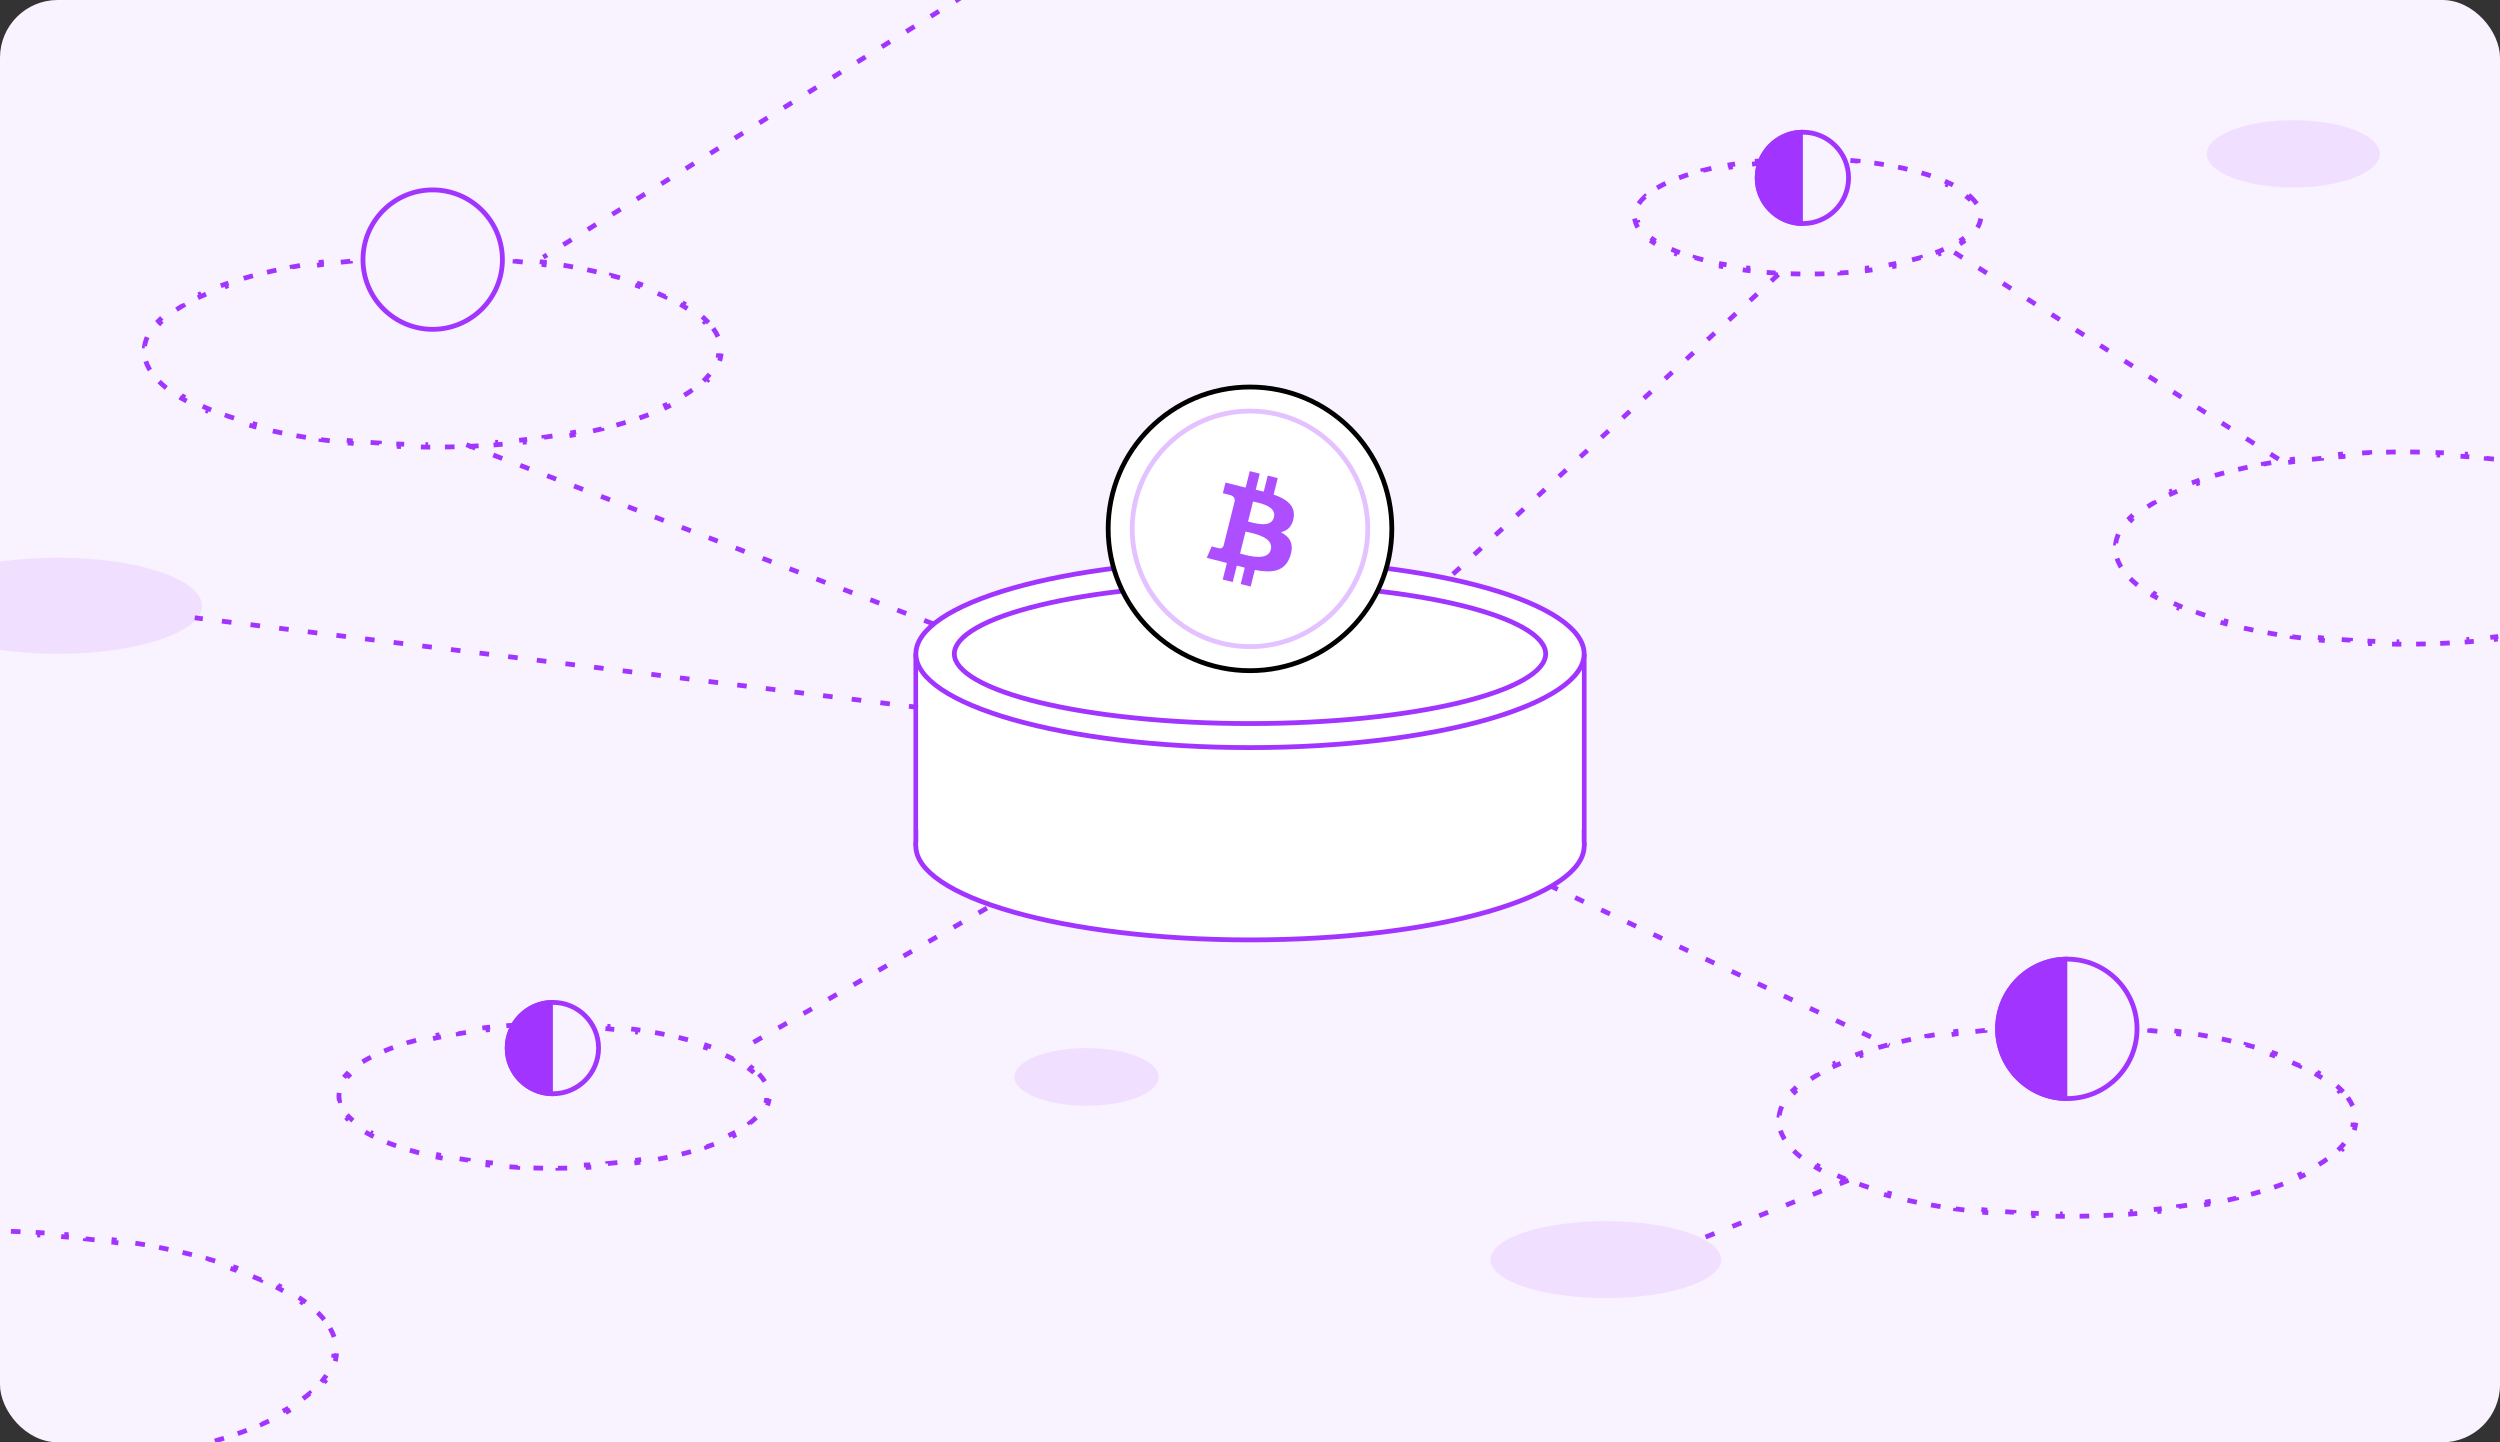 <svg width="520" height="300" viewBox="0 0 520 300" fill="none" xmlns="http://www.w3.org/2000/svg">
<rect x="0" y="0" width="520" height="300" fill="#333333" stroke="none"/>
<g clip-path="url(#clip0_192_698)">
<rect width="520" height="300" rx="12" fill="#F9F2FF"/>
<path d="M97 92.5L262.5 156M262.5 156L155.5 217.5M262.5 156L370 57M262.5 156L393 217.5M262.5 156L40.5 128.5" stroke="#A134FF" stroke-dasharray="2 4"/>
<rect x="190" y="136" width="1" height="40" fill="#A134FF"/>
<rect x="329" y="136" width="1" height="40" fill="#A134FF"/>
<path d="M329.5 176C329.5 178.508 327.717 181.008 324.219 183.371C320.739 185.722 315.669 187.859 309.36 189.661C296.749 193.265 279.297 195.5 260 195.5C240.703 195.5 223.251 193.265 210.64 189.661C204.331 187.859 199.261 185.722 195.781 183.371C192.283 181.008 190.5 178.508 190.5 176C190.5 173.492 192.283 170.992 195.781 168.629C199.261 166.278 204.331 164.141 210.64 162.339C223.251 158.735 240.703 156.5 260 156.5C279.297 156.5 296.749 158.735 309.36 162.339C315.669 164.141 320.739 166.278 324.219 168.629C327.717 170.992 329.5 173.492 329.5 176Z" fill="white" stroke="#A134FF"/>
<rect x="191" y="136" width="138" height="40" fill="white"/>
<path d="M329.5 136C329.5 138.508 327.717 141.008 324.219 143.371C320.739 145.722 315.669 147.859 309.36 149.661C296.749 153.265 279.297 155.5 260 155.5C240.703 155.5 223.251 153.265 210.64 149.661C204.331 147.859 199.261 145.722 195.781 143.371C192.283 141.008 190.5 138.508 190.5 136C190.5 133.492 192.283 130.992 195.781 128.629C199.261 126.278 204.331 124.141 210.64 122.339C223.251 118.735 240.703 116.5 260 116.5C279.297 116.5 296.749 118.735 309.36 122.339C315.669 124.141 320.739 126.278 324.219 128.629C327.717 130.992 329.5 133.492 329.5 136Z" fill="white" stroke="#A134FF"/>
<path d="M321.5 136C321.5 137.777 319.996 139.622 316.879 141.405C313.801 143.166 309.313 144.768 303.723 146.121C292.552 148.823 277.093 150.5 260 150.5C242.907 150.5 227.448 148.823 216.277 146.121C210.687 144.768 206.199 143.166 203.121 141.405C200.004 139.622 198.5 137.777 198.5 136C198.5 134.223 200.004 132.378 203.121 130.595C206.199 128.834 210.687 127.232 216.277 125.879C227.448 123.177 242.907 121.5 260 121.5C277.093 121.5 292.552 123.177 303.723 125.879C309.313 127.232 313.801 128.834 316.879 130.595C319.996 132.378 321.5 134.223 321.5 136Z" fill="white" stroke="#A134FF"/>
<path d="M148.341 68.309C149.198 69.499 149.737 70.729 149.925 71.99L149.43 72.064C149.477 72.374 149.5 72.686 149.5 73C149.5 73.314 149.477 73.626 149.43 73.936L149.925 74.01C149.737 75.271 149.198 76.501 148.341 77.691L147.935 77.398C147.575 77.897 147.155 78.392 146.674 78.881L147.031 79.231C146.162 80.115 145.114 80.972 143.9 81.797L143.619 81.383C143.091 81.742 142.531 82.095 141.938 82.442L142.191 82.873C141.093 83.517 139.892 84.138 138.594 84.734L138.385 84.28C137.792 84.552 137.178 84.819 136.545 85.081L136.736 85.543C135.54 86.038 134.274 86.513 132.945 86.967L132.783 86.494C132.16 86.707 131.523 86.915 130.872 87.118L131.021 87.596C129.772 87.986 128.474 88.358 127.128 88.712L127.001 88.228C126.36 88.397 125.708 88.561 125.046 88.721L125.163 89.207C123.881 89.517 122.56 89.81 121.203 90.086L121.103 89.596C120.453 89.728 119.795 89.856 119.129 89.981L119.22 90.472C117.919 90.715 116.587 90.941 115.228 91.151L115.151 90.657C114.491 90.76 113.824 90.858 113.15 90.952L113.219 91.447C111.905 91.631 110.567 91.8 109.207 91.953L109.151 91.457C108.486 91.531 107.816 91.602 107.141 91.669L107.191 92.167C105.865 92.299 104.52 92.416 103.157 92.518L103.12 92.019C102.452 92.069 101.78 92.115 101.105 92.157L101.136 92.656C99.803 92.74 98.454 92.808 97.091 92.862L97.071 92.362C96.402 92.388 95.729 92.411 95.053 92.43L95.067 92.93C93.729 92.967 92.378 92.99 91.017 92.997L91.014 92.497C90.677 92.499 90.339 92.5 90 92.5C89.661 92.5 89.323 92.499 88.986 92.497L88.983 92.997C87.622 92.99 86.271 92.967 84.933 92.93L84.947 92.43C84.271 92.411 83.598 92.388 82.929 92.362L82.909 92.862C81.546 92.808 80.197 92.74 78.864 92.656L78.895 92.157C78.219 92.115 77.548 92.069 76.88 92.019L76.843 92.518C75.48 92.416 74.135 92.299 72.809 92.167L72.859 91.669C72.184 91.602 71.514 91.531 70.849 91.457L70.793 91.953C69.433 91.8 68.095 91.631 66.781 91.447L66.85 90.952C66.176 90.858 65.509 90.76 64.849 90.657L64.772 91.151C63.413 90.941 62.081 90.715 60.78 90.472L60.871 89.981C60.205 89.856 59.547 89.728 58.897 89.596L58.797 90.086C57.441 89.81 56.12 89.517 54.837 89.207L54.954 88.721C54.292 88.561 53.64 88.397 52.999 88.228L52.871 88.712C51.526 88.358 50.228 87.986 48.979 87.596L49.128 87.118C48.477 86.915 47.84 86.707 47.217 86.494L47.055 86.967C45.725 86.513 44.46 86.038 43.264 85.543L43.455 85.081C42.822 84.819 42.208 84.552 41.615 84.28L41.406 84.734C40.108 84.138 38.907 83.517 37.809 82.873L38.062 82.442C37.469 82.095 36.909 81.742 36.381 81.383L36.1 81.797C34.886 80.972 33.838 80.115 32.969 79.231L33.326 78.881C32.846 78.392 32.425 77.897 32.065 77.398L31.659 77.691C30.802 76.501 30.263 75.271 30.075 74.01L30.57 73.936C30.523 73.626 30.5 73.314 30.5 73C30.5 72.686 30.523 72.374 30.57 72.064L30.075 71.99C30.263 70.729 30.802 69.499 31.659 68.309L32.065 68.602C32.425 68.103 32.846 67.608 33.326 67.119L32.969 66.769C33.838 65.885 34.886 65.028 36.1 64.203L36.381 64.617C36.909 64.258 37.469 63.905 38.062 63.558L37.809 63.127C38.907 62.483 40.108 61.862 41.406 61.266L41.615 61.72C42.208 61.448 42.822 61.181 43.455 60.919L43.264 60.457C44.46 59.962 45.725 59.487 47.055 59.033L47.217 59.506C47.84 59.293 48.477 59.085 49.128 58.882L48.979 58.404C50.228 58.014 51.526 57.642 52.872 57.288L52.999 57.772C53.64 57.603 54.292 57.439 54.954 57.279L54.837 56.793C56.12 56.483 57.441 56.19 58.797 55.914L58.897 56.404C59.547 56.272 60.205 56.144 60.871 56.019L60.78 55.528C62.081 55.285 63.413 55.059 64.772 54.849L64.849 55.343C65.509 55.24 66.176 55.142 66.85 55.048L66.781 54.553C68.095 54.369 69.433 54.2 70.793 54.047L70.849 54.544C71.514 54.469 72.184 54.398 72.859 54.331L72.809 53.833C74.135 53.701 75.48 53.584 76.843 53.482L76.88 53.981C77.548 53.931 78.219 53.885 78.895 53.843L78.864 53.344C80.197 53.26 81.546 53.192 82.909 53.138L82.929 53.638C83.598 53.611 84.271 53.589 84.947 53.57L84.933 53.07C86.271 53.033 87.622 53.01 88.983 53.003L88.986 53.503C89.323 53.501 89.661 53.5 90 53.5C90.339 53.5 90.677 53.501 91.014 53.503L91.017 53.003C92.378 53.01 93.729 53.033 95.067 53.07L95.053 53.57C95.729 53.589 96.402 53.611 97.071 53.638L97.091 53.138C98.454 53.192 99.803 53.26 101.136 53.344L101.105 53.843C101.78 53.885 102.452 53.931 103.12 53.981L103.157 53.482C104.52 53.584 105.865 53.701 107.191 53.833L107.141 54.331C107.816 54.398 108.486 54.469 109.151 54.544L109.207 54.047C110.567 54.2 111.905 54.369 113.219 54.553L113.15 55.048C113.824 55.142 114.491 55.24 115.151 55.343L115.228 54.849C116.587 55.059 117.919 55.285 119.22 55.528L119.129 56.019C119.795 56.144 120.453 56.272 121.103 56.404L121.203 55.914C122.56 56.19 123.881 56.483 125.163 56.793L125.046 57.279C125.708 57.439 126.36 57.603 127.001 57.772L127.128 57.288C128.474 57.642 129.772 58.014 131.021 58.404L130.872 58.882C131.523 59.085 132.16 59.293 132.783 59.506L132.945 59.033C134.274 59.487 135.54 59.962 136.736 60.457L136.545 60.919C137.178 61.181 137.792 61.448 138.385 61.72L138.594 61.266C139.892 61.862 141.093 62.483 142.191 63.127L141.938 63.558C142.531 63.905 143.091 64.258 143.619 64.617L143.9 64.203C145.114 65.028 146.162 65.885 147.031 66.769L146.674 67.119C147.155 67.608 147.575 68.103 147.935 68.602L148.341 68.309Z" stroke="#A134FF" stroke-dasharray="2 4"/>
<path d="M409.841 40.897C410.929 41.894 411.632 42.953 411.89 44.054L411.403 44.168C411.467 44.444 411.5 44.721 411.5 45C411.5 45.279 411.467 45.556 411.403 45.832L411.89 45.946C411.632 47.047 410.929 48.106 409.841 49.103L409.503 48.734C409.084 49.118 408.602 49.495 408.059 49.864L408.34 50.278C407.388 50.925 406.267 51.538 404.996 52.113L404.79 51.658C404.241 51.906 403.663 52.147 403.057 52.38L403.237 52.847C402.117 53.279 400.907 53.683 399.616 54.057L399.477 53.577C398.884 53.749 398.274 53.914 397.648 54.073L397.77 54.558C396.584 54.859 395.34 55.135 394.045 55.386L393.95 54.895C393.339 55.013 392.716 55.126 392.083 55.232L392.165 55.725C390.943 55.93 389.68 56.113 388.382 56.271L388.321 55.775C387.701 55.851 387.072 55.921 386.436 55.986L386.486 56.483C385.245 56.609 383.975 56.713 382.682 56.794L382.65 56.295C382.024 56.334 381.391 56.368 380.753 56.396L380.775 56.895C379.522 56.951 378.248 56.985 376.958 56.996L376.953 56.496C376.636 56.499 376.319 56.5 376 56.5C375.681 56.5 375.364 56.499 375.047 56.496L375.042 56.996C373.752 56.985 372.478 56.951 371.225 56.895L371.247 56.396C370.609 56.368 369.976 56.334 369.35 56.295L369.318 56.794C368.025 56.713 366.755 56.609 365.514 56.483L365.564 55.986C364.928 55.921 364.299 55.851 363.679 55.775L363.618 56.271C362.32 56.113 361.057 55.93 359.835 55.725L359.917 55.232C359.284 55.126 358.661 55.013 358.05 54.895L357.955 55.386C356.66 55.135 355.416 54.859 354.23 54.558L354.352 54.073C353.726 53.914 353.116 53.749 352.523 53.577L352.384 54.057C351.093 53.683 349.883 53.279 348.763 52.847L348.943 52.38C348.337 52.147 347.759 51.906 347.21 51.658L347.004 52.113C345.733 51.538 344.612 50.925 343.66 50.278L343.941 49.864C343.398 49.495 342.916 49.118 342.497 48.734L342.159 49.103C341.071 48.106 340.368 47.047 340.11 45.946L340.597 45.832C340.533 45.556 340.5 45.279 340.5 45C340.5 44.721 340.533 44.444 340.597 44.168L340.11 44.054C340.368 42.953 341.071 41.894 342.159 40.897L342.497 41.266C342.916 40.882 343.398 40.505 343.941 40.136L343.66 39.722C344.612 39.075 345.733 38.462 347.004 37.887L347.21 38.342C347.759 38.094 348.337 37.853 348.943 37.62L348.763 37.153C349.883 36.721 351.093 36.317 352.384 35.943L352.523 36.423C353.116 36.251 353.726 36.086 354.352 35.927L354.23 35.442C355.416 35.141 356.66 34.865 357.955 34.614L358.05 35.105C358.661 34.987 359.284 34.874 359.917 34.768L359.835 34.275C361.057 34.07 362.32 33.887 363.618 33.729L363.679 34.225C364.299 34.149 364.928 34.079 365.564 34.014L365.514 33.517C366.755 33.391 368.025 33.287 369.318 33.206L369.35 33.705C369.976 33.666 370.609 33.632 371.247 33.604L371.225 33.105C372.478 33.049 373.752 33.015 375.042 33.004L375.047 33.504C375.364 33.501 375.681 33.5 376 33.5C376.319 33.5 376.636 33.501 376.953 33.504L376.958 33.004C378.248 33.015 379.522 33.049 380.775 33.105L380.753 33.604C381.391 33.632 382.024 33.666 382.65 33.705L382.682 33.206C383.975 33.287 385.245 33.391 386.486 33.517L386.436 34.014C387.072 34.079 387.701 34.149 388.321 34.225L388.382 33.729C389.68 33.887 390.943 34.07 392.165 34.275L392.083 34.768C392.716 34.874 393.339 34.987 393.95 35.105L394.045 34.614C395.34 34.865 396.584 35.141 397.77 35.442L397.648 35.927C398.274 36.086 398.884 36.251 399.477 36.423L399.616 35.943C400.907 36.317 402.117 36.721 403.237 37.153L403.057 37.62C403.663 37.853 404.241 38.094 404.79 38.342L404.996 37.887C406.267 38.462 407.388 39.075 408.34 39.722L408.059 40.136C408.602 40.505 409.084 40.882 409.503 41.266L409.841 40.897Z" stroke="#A134FF" stroke-dasharray="2 4"/>
<path d="M558.341 109.309C559.198 110.499 559.737 111.729 559.925 112.99L559.43 113.064C559.477 113.374 559.5 113.686 559.5 114C559.5 114.314 559.477 114.626 559.43 114.936L559.925 115.01C559.737 116.271 559.198 117.501 558.341 118.691L557.935 118.398C557.575 118.897 557.155 119.392 556.674 119.881L557.031 120.231C556.162 121.115 555.114 121.972 553.9 122.797L553.619 122.383C553.091 122.742 552.531 123.095 551.938 123.442L552.191 123.873C551.093 124.517 549.892 125.138 548.594 125.734L548.385 125.28C547.792 125.552 547.178 125.819 546.545 126.081L546.736 126.543C545.54 127.038 544.274 127.513 542.945 127.967L542.783 127.494C542.16 127.707 541.523 127.915 540.872 128.118L541.021 128.596C539.772 128.986 538.474 129.358 537.128 129.712L537.001 129.228C536.36 129.397 535.708 129.561 535.046 129.721L535.163 130.207C533.881 130.517 532.56 130.81 531.203 131.086L531.103 130.596C530.453 130.728 529.795 130.857 529.129 130.981L529.22 131.472C527.919 131.715 526.587 131.941 525.228 132.151L525.151 131.657C524.491 131.76 523.824 131.858 523.15 131.952L523.219 132.447C521.905 132.631 520.567 132.8 519.207 132.953L519.151 132.456C518.486 132.531 517.816 132.602 517.141 132.669L517.191 133.167C515.865 133.299 514.52 133.416 513.157 133.518L513.12 133.019C512.452 133.069 511.78 133.115 511.105 133.157L511.136 133.656C509.803 133.74 508.454 133.808 507.091 133.862L507.071 133.362C506.402 133.388 505.729 133.411 505.053 133.43L505.067 133.93C503.729 133.967 502.378 133.99 501.017 133.997L501.014 133.497C500.677 133.499 500.339 133.5 500 133.5C499.661 133.5 499.323 133.499 498.986 133.497L498.983 133.997C497.622 133.99 496.271 133.967 494.933 133.93L494.947 133.43C494.271 133.411 493.598 133.388 492.929 133.362L492.909 133.862C491.546 133.808 490.197 133.74 488.864 133.656L488.895 133.157C488.22 133.115 487.548 133.069 486.88 133.019L486.843 133.518C485.48 133.416 484.135 133.299 482.809 133.167L482.859 132.669C482.184 132.602 481.514 132.531 480.849 132.456L480.793 132.953C479.433 132.8 478.095 132.631 476.781 132.447L476.85 131.952C476.176 131.858 475.509 131.76 474.849 131.657L474.772 132.151C473.413 131.941 472.081 131.715 470.78 131.472L470.871 130.981C470.205 130.857 469.547 130.728 468.897 130.596L468.797 131.086C467.44 130.81 466.119 130.517 464.837 130.207L464.954 129.721C464.292 129.561 463.64 129.397 462.999 129.228L462.872 129.712C461.526 129.358 460.228 128.986 458.979 128.596L459.128 128.118C458.477 127.915 457.84 127.707 457.217 127.494L457.055 127.967C455.726 127.513 454.46 127.038 453.264 126.543L453.455 126.081C452.822 125.819 452.208 125.552 451.615 125.28L451.406 125.734C450.108 125.138 448.907 124.517 447.809 123.873L448.062 123.442C447.469 123.095 446.909 122.742 446.381 122.383L446.1 122.797C444.886 121.972 443.838 121.115 442.969 120.231L443.326 119.881C442.845 119.392 442.425 118.897 442.065 118.398L441.659 118.691C440.802 117.501 440.263 116.271 440.075 115.01L440.57 114.936C440.523 114.626 440.5 114.314 440.5 114C440.5 113.686 440.523 113.374 440.57 113.064L440.075 112.99C440.263 111.729 440.802 110.499 441.659 109.309L442.065 109.602C442.425 109.103 442.845 108.608 443.326 108.119L442.969 107.769C443.838 106.885 444.886 106.028 446.1 105.203L446.381 105.617C446.909 105.258 447.469 104.905 448.062 104.558L447.809 104.127C448.907 103.483 450.108 102.862 451.406 102.266L451.615 102.72C452.208 102.448 452.822 102.181 453.455 101.919L453.264 101.457C454.46 100.962 455.726 100.487 457.055 100.033L457.217 100.506C457.84 100.293 458.477 100.085 459.128 99.882L458.979 99.404C460.228 99.014 461.526 98.642 462.872 98.288L462.999 98.772C463.64 98.603 464.292 98.439 464.954 98.279L464.837 97.793C466.119 97.483 467.44 97.19 468.797 96.914L468.897 97.404C469.547 97.272 470.205 97.144 470.871 97.019L470.78 96.528C472.081 96.285 473.413 96.059 474.772 95.849L474.849 96.343C475.509 96.24 476.176 96.142 476.85 96.048L476.781 95.553C478.095 95.369 479.433 95.2 480.793 95.047L480.849 95.543C481.514 95.469 482.184 95.398 482.859 95.331L482.809 94.833C484.135 94.701 485.48 94.584 486.843 94.482L486.88 94.981C487.548 94.931 488.22 94.885 488.895 94.843L488.864 94.344C490.197 94.26 491.546 94.192 492.909 94.138L492.929 94.638C493.598 94.612 494.271 94.589 494.947 94.57L494.933 94.07C496.271 94.033 497.622 94.01 498.983 94.003L498.986 94.503C499.323 94.501 499.661 94.5 500 94.5C500.339 94.5 500.677 94.501 501.014 94.503L501.017 94.003C502.378 94.01 503.729 94.033 505.067 94.07L505.053 94.57C505.729 94.589 506.402 94.612 507.071 94.638L507.091 94.138C508.454 94.192 509.803 94.26 511.136 94.344L511.105 94.843C511.78 94.885 512.452 94.931 513.12 94.981L513.157 94.482C514.52 94.584 515.865 94.701 517.191 94.833L517.141 95.331C517.816 95.398 518.486 95.469 519.151 95.543L519.207 95.047C520.567 95.2 521.905 95.369 523.219 95.553L523.15 96.048C523.824 96.142 524.491 96.24 525.151 96.343L525.228 95.849C526.587 96.059 527.919 96.285 529.22 96.528L529.129 97.019C529.795 97.144 530.453 97.272 531.103 97.404L531.203 96.914C532.56 97.19 533.881 97.483 535.163 97.793L535.046 98.279C535.708 98.439 536.36 98.603 537.001 98.772L537.128 98.288C538.474 98.642 539.772 99.014 541.021 99.404L540.872 99.882C541.523 100.085 542.16 100.293 542.783 100.506L542.945 100.033C544.274 100.487 545.54 100.962 546.736 101.457L546.545 101.919C547.178 102.181 547.792 102.448 548.385 102.72L548.594 102.266C549.892 102.862 551.093 103.483 552.191 104.127L551.938 104.558C552.531 104.905 553.091 105.258 553.619 105.617L553.9 105.203C555.114 106.028 556.162 106.885 557.031 107.769L556.674 108.119C557.155 108.608 557.575 109.103 557.935 109.602L558.341 109.309Z" stroke="#A134FF" stroke-dasharray="2 4"/>
<ellipse opacity="0.1" cx="477" cy="32" rx="18" ry="7" fill="#A134FF"/>
<ellipse opacity="0.1" cx="226" cy="224" rx="15" ry="6" fill="#A134FF"/>
<path d="M68.661 276.273C69.359 277.489 69.793 278.736 69.942 280.007L69.445 280.065C69.482 280.375 69.5 280.687 69.5 281C69.5 281.313 69.482 281.625 69.445 281.935L69.942 281.993C69.793 283.264 69.359 284.511 68.661 285.727L68.228 285.478C67.922 286.01 67.562 286.539 67.149 287.063L67.542 287.372C66.78 288.338 65.85 289.281 64.762 290.197L64.44 289.815C63.959 290.22 63.445 290.62 62.9 291.016L63.194 291.421C62.18 292.157 61.063 292.873 59.847 293.568L59.599 293.134C59.044 293.452 58.468 293.765 57.871 294.074L58.101 294.518C56.971 295.103 55.771 295.671 54.503 296.22L54.304 295.762C53.709 296.02 53.1 296.274 52.475 296.524L52.661 296.988C51.472 297.464 50.23 297.925 48.94 298.37L48.776 297.898C48.162 298.11 47.536 298.318 46.9 298.523L47.053 298.999C45.821 299.394 44.549 299.776 43.239 300.144L43.104 299.662C42.477 299.838 41.841 300.01 41.196 300.179L41.323 300.663C40.066 300.992 38.776 301.309 37.455 301.612L37.343 301.124C36.707 301.27 36.063 301.413 35.413 301.553L35.517 302.042C34.242 302.315 32.941 302.576 31.615 302.823L31.523 302.332C30.879 302.452 30.228 302.57 29.572 302.684L29.658 303.176C28.371 303.4 27.062 303.612 25.732 303.812L25.658 303.317C25.007 303.415 24.35 303.509 23.689 303.601L23.758 304.096C22.462 304.276 21.147 304.444 19.815 304.599L19.757 304.103C19.103 304.179 18.445 304.252 17.783 304.323L17.836 304.82C16.53 304.959 15.209 305.086 13.873 305.202L13.83 304.704C13.177 304.76 12.52 304.814 11.859 304.864L11.897 305.363C10.587 305.464 9.264 305.553 7.928 305.63L7.899 305.131C7.24 305.169 6.578 305.204 5.914 305.237L5.938 305.736C4.624 305.8 3.299 305.853 1.964 305.894L1.949 305.394C1.29 305.414 0.629 305.431 -0.034 305.446L-0.023 305.946C-1.34 305.975 -2.666 305.992 -4.001 305.998L-4.003 305.498C-4.335 305.499 -4.667 305.5 -5 305.5C-5.333 305.5 -5.665 305.499 -5.997 305.498L-5.999 305.998C-7.334 305.992 -8.66 305.975 -9.977 305.946L-9.966 305.446C-10.63 305.431 -11.29 305.414 -11.949 305.394L-11.964 305.894C-13.299 305.853 -14.624 305.8 -15.938 305.736L-15.914 305.237C-16.578 305.204 -17.24 305.169 -17.899 305.131L-17.928 305.63C-19.264 305.553 -20.587 305.464 -21.897 305.363L-21.859 304.864C-22.52 304.814 -23.177 304.76 -23.83 304.704L-23.873 305.202C-25.209 305.086 -26.53 304.959 -27.836 304.82L-27.783 304.323C-28.445 304.252 -29.103 304.179 -29.757 304.103L-29.815 304.599C-31.147 304.444 -32.462 304.276 -33.758 304.096L-33.689 303.601C-34.35 303.509 -35.007 303.415 -35.658 303.317L-35.732 303.812C-37.062 303.612 -38.371 303.4 -39.658 303.176L-39.572 302.684C-40.228 302.57 -40.879 302.452 -41.523 302.332L-41.615 302.823C-42.941 302.576 -44.242 302.315 -45.517 302.042L-45.413 301.553C-46.063 301.413 -46.707 301.27 -47.343 301.124L-47.455 301.612C-48.776 301.309 -50.066 300.992 -51.323 300.663L-51.196 300.179C-51.841 300.01 -52.477 299.838 -53.104 299.662L-53.239 300.144C-54.549 299.776 -55.821 299.394 -57.053 298.999L-56.9 298.523C-57.536 298.318 -58.162 298.11 -58.776 297.898L-58.94 298.37C-60.23 297.925 -61.472 297.464 -62.661 296.988L-62.475 296.524C-63.1 296.274 -63.709 296.02 -64.304 295.762L-64.503 296.22C-65.771 295.671 -66.971 295.103 -68.101 294.518L-67.871 294.074C-68.468 293.765 -69.044 293.452 -69.599 293.134L-69.847 293.568C-71.063 292.873 -72.18 292.157 -73.194 291.421L-72.9 291.016C-73.445 290.62 -73.959 290.22 -74.44 289.815L-74.762 290.197C-75.85 289.281 -76.78 288.338 -77.542 287.372L-77.149 287.063C-77.562 286.539 -77.922 286.01 -78.228 285.478L-78.661 285.727C-79.359 284.511 -79.793 283.264 -79.942 281.993L-79.445 281.935C-79.482 281.625 -79.5 281.313 -79.5 281C-79.5 280.687 -79.482 280.375 -79.445 280.065L-79.942 280.007C-79.793 278.736 -79.359 277.489 -78.661 276.273L-78.228 276.522C-77.922 275.99 -77.562 275.461 -77.149 274.937L-77.542 274.628C-76.78 273.662 -75.85 272.719 -74.762 271.803L-74.44 272.185C-73.959 271.78 -73.445 271.38 -72.9 270.984L-73.194 270.579C-72.18 269.843 -71.063 269.127 -69.847 268.432L-69.599 268.866C-69.044 268.548 -68.468 268.235 -67.871 267.926L-68.101 267.482C-66.971 266.897 -65.771 266.329 -64.503 265.78L-64.304 266.238C-63.709 265.98 -63.1 265.726 -62.475 265.476L-62.661 265.012C-61.472 264.536 -60.23 264.075 -58.94 263.63L-58.776 264.102C-58.162 263.89 -57.536 263.682 -56.9 263.477L-57.053 263.001C-55.821 262.606 -54.549 262.224 -53.239 261.856L-53.104 262.338C-52.477 262.162 -51.841 261.99 -51.196 261.821L-51.323 261.337C-50.066 261.008 -48.776 260.691 -47.455 260.388L-47.343 260.876C-46.707 260.73 -46.063 260.587 -45.413 260.447L-45.517 259.958C-44.242 259.685 -42.941 259.424 -41.615 259.177L-41.523 259.668C-40.879 259.548 -40.228 259.43 -39.572 259.316L-39.658 258.824C-38.371 258.6 -37.062 258.388 -35.732 258.188L-35.658 258.683C-35.007 258.585 -34.35 258.491 -33.689 258.399L-33.758 257.904C-32.462 257.724 -31.147 257.556 -29.815 257.401L-29.757 257.897C-29.103 257.821 -28.445 257.748 -27.783 257.677L-27.836 257.18C-26.53 257.041 -25.209 256.914 -23.873 256.798L-23.83 257.296C-23.177 257.24 -22.52 257.186 -21.859 257.136L-21.897 256.637C-20.587 256.536 -19.264 256.447 -17.928 256.37L-17.899 256.869C-17.24 256.831 -16.578 256.796 -15.914 256.763L-15.938 256.264C-14.624 256.2 -13.299 256.147 -11.964 256.106L-11.949 256.606C-11.29 256.586 -10.63 256.569 -9.966 256.554L-9.977 256.054C-8.66 256.025 -7.334 256.008 -5.999 256.002L-5.997 256.502C-5.665 256.501 -5.333 256.5 -5 256.5C-4.667 256.5 -4.335 256.501 -4.003 256.502L-4.001 256.002C-2.666 256.008 -1.34 256.025 -0.023 256.054L-0.034 256.554C0.629 256.569 1.29 256.586 1.949 256.606L1.964 256.106C3.299 256.147 4.624 256.2 5.938 256.264L5.914 256.763C6.578 256.796 7.24 256.831 7.899 256.869L7.928 256.37C9.264 256.447 10.587 256.536 11.897 256.637L11.859 257.136C12.52 257.186 13.177 257.24 13.83 257.296L13.873 256.798C15.209 256.914 16.53 257.041 17.836 257.18L17.783 257.677C18.445 257.748 19.103 257.821 19.757 257.897L19.815 257.401C21.147 257.556 22.462 257.724 23.758 257.904L23.689 258.399C24.35 258.491 25.007 258.585 25.658 258.683L25.732 258.188C27.062 258.388 28.371 258.6 29.658 258.824L29.572 259.316C30.228 259.43 30.879 259.548 31.523 259.668L31.615 259.177C32.941 259.424 34.242 259.685 35.517 259.958L35.413 260.447C36.063 260.587 36.707 260.73 37.343 260.876L37.455 260.388C38.776 260.691 40.066 261.008 41.323 261.337L41.196 261.821C41.841 261.99 42.477 262.162 43.104 262.338L43.239 261.856C44.549 262.224 45.821 262.606 47.053 263.001L46.9 263.477C47.536 263.682 48.162 263.89 48.776 264.102L48.94 263.63C50.23 264.075 51.472 264.536 52.661 265.012L52.475 265.476C53.1 265.726 53.709 265.98 54.304 266.238L54.503 265.78C55.771 266.329 56.971 266.897 58.101 267.482L57.871 267.926C58.468 268.235 59.044 268.548 59.599 268.866L59.847 268.432C61.063 269.127 62.18 269.843 63.194 270.579L62.9 270.984C63.445 271.38 63.959 271.78 64.44 272.185L64.762 271.803C65.85 272.719 66.78 273.662 67.542 274.628L67.149 274.937C67.562 275.461 67.922 275.99 68.228 276.522L68.661 276.273Z" stroke="#A134FF" stroke-dasharray="2 4"/>
<ellipse opacity="0.1" cx="12" cy="126" rx="30" ry="10" fill="#A134FF"/>
<ellipse opacity="0.1" cx="334" cy="262" rx="24" ry="8" fill="#A134FF"/>
<path d="M384.5 245.5L353 258" stroke="#A134FF" stroke-dasharray="2 4"/>
<path d="M406.5 52.5L475.5 96.5" stroke="#A134FF" stroke-dasharray="2 4"/>
<path d="M205.5 -4L113 53.5" stroke="#A134FF" stroke-dasharray="2 4"/>
<path d="M157.838 223.393C158.938 224.53 159.641 225.726 159.894 226.964L159.404 227.064C159.468 227.374 159.5 227.686 159.5 228C159.5 228.314 159.468 228.626 159.404 228.936L159.894 229.036C159.641 230.274 158.938 231.47 157.838 232.607L157.479 232.259C157.043 232.709 156.54 233.153 155.97 233.589L156.273 233.986C155.272 234.753 154.083 235.486 152.727 236.179L152.5 235.734C151.911 236.035 151.289 236.329 150.636 236.615L150.837 237.073C149.635 237.6 148.331 238.099 146.935 238.568L146.776 238.094C146.138 238.308 145.481 238.516 144.804 238.717L144.946 239.196C143.665 239.578 142.318 239.934 140.912 240.265L140.797 239.779C140.134 239.934 139.458 240.084 138.769 240.228L138.872 240.718C137.547 240.995 136.175 241.249 134.763 241.48L134.682 240.986C134.006 241.097 133.321 241.201 132.627 241.301L132.697 241.796C131.348 241.988 129.965 242.159 128.552 242.308L128.5 241.811C127.817 241.882 127.127 241.949 126.43 242.01L126.474 242.508C125.11 242.628 123.72 242.726 122.309 242.803L122.281 242.304C121.594 242.341 120.901 242.374 120.204 242.4L120.223 242.9C118.849 242.953 117.456 242.985 116.048 242.996L116.044 242.496C115.697 242.499 115.349 242.5 115 242.5C114.651 242.5 114.303 242.499 113.956 242.496L113.952 242.996C112.544 242.985 111.151 242.953 109.777 242.9L109.796 242.4C109.099 242.374 108.406 242.341 107.719 242.304L107.691 242.803C106.28 242.726 104.89 242.628 103.526 242.508L103.57 242.01C102.873 241.949 102.183 241.882 101.5 241.811L101.448 242.308C100.035 242.159 98.652 241.988 97.303 241.796L97.373 241.301C96.679 241.201 95.994 241.097 95.318 240.986L95.237 241.48C93.825 241.249 92.453 240.995 91.128 240.718L91.231 240.228C90.542 240.084 89.866 239.934 89.203 239.779L89.088 240.265C87.682 239.934 86.335 239.578 85.053 239.196L85.196 238.717C84.519 238.516 83.862 238.308 83.224 238.094L83.065 238.568C81.669 238.099 80.365 237.6 79.163 237.073L79.364 236.615C78.711 236.329 78.089 236.035 77.501 235.734L77.273 236.179C75.917 235.486 74.728 234.753 73.727 233.986L74.03 233.589C73.46 233.153 72.957 232.709 72.521 232.259L72.162 232.607C71.062 231.47 70.359 230.274 70.106 229.036L70.596 228.936C70.532 228.626 70.5 228.314 70.5 228C70.5 227.686 70.532 227.374 70.596 227.064L70.106 226.964C70.359 225.726 71.062 224.53 72.162 223.393L72.521 223.741C72.957 223.291 73.46 222.847 74.03 222.411L73.727 222.014C74.728 221.247 75.917 220.514 77.273 219.821L77.501 220.266C78.089 219.965 78.711 219.671 79.364 219.385L79.163 218.927C80.365 218.4 81.669 217.901 83.065 217.432L83.224 217.906C83.862 217.692 84.519 217.484 85.196 217.283L85.053 216.804C86.335 216.422 87.682 216.066 89.088 215.735L89.203 216.221C89.866 216.066 90.542 215.916 91.231 215.772L91.128 215.282C92.453 215.005 93.825 214.751 95.237 214.52L95.318 215.014C95.994 214.903 96.679 214.799 97.373 214.699L97.303 214.204C98.652 214.012 100.035 213.841 101.448 213.692L101.5 214.189C102.183 214.118 102.873 214.051 103.57 213.99L103.526 213.492C104.89 213.372 106.28 213.274 107.691 213.197L107.719 213.696C108.406 213.659 109.099 213.626 109.796 213.6L109.777 213.1C111.151 213.047 112.544 213.015 113.952 213.004L113.956 213.504C114.303 213.501 114.651 213.5 115 213.5C115.349 213.5 115.697 213.501 116.044 213.504L116.048 213.004C117.456 213.015 118.849 213.047 120.223 213.1L120.204 213.6C120.901 213.626 121.594 213.659 122.281 213.696L122.309 213.197C123.72 213.274 125.11 213.372 126.474 213.492L126.43 213.99C127.127 214.051 127.817 214.118 128.5 214.189L128.552 213.692C129.965 213.841 131.348 214.012 132.697 214.204L132.627 214.699C133.321 214.799 134.006 214.903 134.682 215.014L134.762 214.52C136.175 214.751 137.547 215.005 138.872 215.282L138.769 215.772C139.458 215.916 140.134 216.066 140.797 216.221L140.912 215.735C142.318 216.066 143.665 216.422 144.946 216.804L144.804 217.283C145.481 217.484 146.138 217.692 146.776 217.906L146.935 217.432C148.331 217.901 149.635 218.4 150.837 218.927L150.636 219.385C151.289 219.671 151.911 219.965 152.5 220.266L152.727 219.821C154.083 220.514 155.272 221.247 156.273 222.014L155.97 222.411C156.54 222.847 157.043 223.291 157.479 223.741L157.838 223.393Z" stroke="#A134FF" stroke-dasharray="2 4"/>
<path d="M488.341 228.309C489.198 229.499 489.737 230.729 489.925 231.99L489.43 232.064C489.477 232.374 489.5 232.686 489.5 233C489.5 233.314 489.477 233.626 489.43 233.936L489.925 234.01C489.737 235.271 489.198 236.501 488.341 237.691L487.935 237.398C487.575 237.897 487.155 238.392 486.674 238.881L487.031 239.231C486.162 240.115 485.114 240.972 483.9 241.797L483.619 241.383C483.091 241.742 482.531 242.095 481.938 242.442L482.191 242.873C481.093 243.517 479.892 244.138 478.594 244.734L478.385 244.28C477.792 244.552 477.178 244.819 476.545 245.081L476.736 245.543C475.54 246.038 474.274 246.513 472.945 246.967L472.783 246.494C472.16 246.707 471.523 246.915 470.872 247.118L471.021 247.596C469.772 247.986 468.474 248.358 467.128 248.712L467.001 248.228C466.36 248.397 465.708 248.561 465.046 248.721L465.163 249.207C463.881 249.517 462.56 249.81 461.203 250.086L461.103 249.596C460.453 249.728 459.795 249.857 459.129 249.981L459.22 250.472C457.919 250.715 456.587 250.941 455.228 251.151L455.151 250.657C454.491 250.76 453.824 250.858 453.15 250.952L453.219 251.447C451.905 251.631 450.567 251.8 449.207 251.953L449.151 251.456C448.486 251.531 447.816 251.602 447.141 251.669L447.191 252.167C445.865 252.299 444.52 252.416 443.157 252.518L443.12 252.019C442.452 252.069 441.78 252.115 441.105 252.157L441.136 252.656C439.803 252.74 438.454 252.808 437.091 252.862L437.071 252.362C436.402 252.388 435.729 252.411 435.053 252.43L435.067 252.93C433.729 252.967 432.378 252.99 431.017 252.997L431.014 252.497C430.677 252.499 430.339 252.5 430 252.5C429.661 252.5 429.323 252.499 428.986 252.497L428.983 252.997C427.622 252.99 426.271 252.967 424.933 252.93L424.947 252.43C424.271 252.411 423.598 252.388 422.929 252.362L422.909 252.862C421.546 252.808 420.197 252.74 418.864 252.656L418.895 252.157C418.22 252.115 417.548 252.069 416.88 252.019L416.843 252.518C415.48 252.416 414.135 252.299 412.809 252.167L412.859 251.669C412.184 251.602 411.514 251.531 410.849 251.456L410.793 251.953C409.433 251.8 408.095 251.631 406.781 251.447L406.85 250.952C406.176 250.858 405.509 250.76 404.849 250.657L404.772 251.151C403.413 250.941 402.081 250.715 400.78 250.472L400.871 249.981C400.205 249.857 399.547 249.728 398.897 249.596L398.797 250.086C397.44 249.81 396.119 249.517 394.837 249.207L394.954 248.721C394.292 248.561 393.64 248.397 392.999 248.228L392.872 248.712C391.526 248.358 390.228 247.986 388.979 247.596L389.128 247.118C388.477 246.915 387.84 246.707 387.217 246.494L387.055 246.967C385.726 246.513 384.46 246.038 383.264 245.543L383.455 245.081C382.822 244.819 382.208 244.552 381.615 244.28L381.406 244.734C380.108 244.138 378.907 243.517 377.809 242.873L378.062 242.442C377.469 242.095 376.909 241.742 376.381 241.383L376.1 241.797C374.886 240.972 373.838 240.115 372.969 239.231L373.326 238.881C372.845 238.392 372.425 237.897 372.065 237.398L371.659 237.691C370.802 236.501 370.263 235.271 370.075 234.01L370.57 233.936C370.523 233.626 370.5 233.314 370.5 233C370.5 232.686 370.523 232.374 370.57 232.064L370.075 231.99C370.263 230.729 370.802 229.499 371.659 228.309L372.065 228.602C372.425 228.103 372.845 227.608 373.326 227.119L372.969 226.769C373.838 225.885 374.886 225.028 376.1 224.203L376.381 224.617C376.909 224.258 377.469 223.905 378.062 223.558L377.809 223.127C378.907 222.483 380.108 221.862 381.406 221.266L381.615 221.72C382.208 221.448 382.822 221.181 383.455 220.919L383.264 220.457C384.46 219.962 385.726 219.487 387.055 219.033L387.217 219.506C387.84 219.293 388.477 219.085 389.128 218.882L388.979 218.404C390.228 218.014 391.526 217.642 392.872 217.288L392.999 217.772C393.64 217.603 394.292 217.439 394.954 217.279L394.837 216.793C396.119 216.483 397.44 216.19 398.797 215.914L398.897 216.404C399.547 216.272 400.205 216.143 400.871 216.019L400.78 215.528C402.081 215.285 403.413 215.059 404.772 214.849L404.849 215.343C405.509 215.24 406.176 215.142 406.85 215.048L406.781 214.553C408.095 214.369 409.433 214.2 410.793 214.047L410.849 214.544C411.514 214.469 412.184 214.398 412.859 214.331L412.809 213.833C414.135 213.701 415.48 213.584 416.843 213.482L416.88 213.981C417.548 213.931 418.22 213.885 418.895 213.843L418.864 213.344C420.197 213.26 421.546 213.192 422.909 213.138L422.929 213.638C423.598 213.612 424.271 213.589 424.947 213.57L424.933 213.07C426.271 213.033 427.622 213.01 428.983 213.003L428.986 213.503C429.323 213.501 429.661 213.5 430 213.5C430.339 213.5 430.677 213.501 431.014 213.503L431.017 213.003C432.378 213.01 433.729 213.033 435.067 213.07L435.053 213.57C435.729 213.589 436.402 213.612 437.071 213.638L437.091 213.138C438.454 213.192 439.803 213.26 441.136 213.344L441.105 213.843C441.78 213.885 442.452 213.931 443.12 213.981L443.157 213.482C444.52 213.584 445.865 213.701 447.191 213.833L447.141 214.331C447.816 214.398 448.486 214.469 449.151 214.544L449.207 214.047C450.567 214.2 451.905 214.369 453.219 214.553L453.15 215.048C453.824 215.142 454.491 215.24 455.151 215.343L455.228 214.849C456.587 215.059 457.919 215.285 459.22 215.528L459.129 216.019C459.795 216.143 460.453 216.272 461.103 216.404L461.203 215.914C462.56 216.19 463.881 216.483 465.163 216.793L465.046 217.279C465.708 217.439 466.36 217.603 467.001 217.772L467.128 217.288C468.474 217.642 469.772 218.014 471.021 218.404L470.872 218.882C471.523 219.085 472.16 219.293 472.783 219.506L472.945 219.033C474.274 219.487 475.54 219.962 476.736 220.457L476.545 220.919C477.178 221.181 477.792 221.448 478.385 221.72L478.594 221.266C479.892 221.862 481.093 222.483 482.191 223.127L481.938 223.558C482.531 223.905 483.091 224.258 483.619 224.617L483.9 224.203C485.114 225.028 486.162 225.885 487.031 226.769L486.674 227.119C487.155 227.608 487.575 228.103 487.935 228.602L488.341 228.309Z" stroke="#A134FF" stroke-dasharray="2 4"/>
<circle cx="430" cy="214" r="14.5" fill="#F9F2FF" stroke="#A134FF"/>
<path d="M429.5 228.492C421.723 228.228 415.5 221.841 415.5 214C415.5 206.159 421.723 199.772 429.5 199.508V199.513V199.566V199.619V199.672V199.726V199.78V199.834V199.888V199.943V199.998V200.054V200.109V200.165V200.221V200.277V200.334V200.391V200.448V200.506V200.563V200.621V200.679V200.738V200.796V200.855V200.914V200.974V201.033V201.093V201.153V201.214V201.274V201.335V201.396V201.458V201.519V201.581V201.643V201.705V201.767V201.83V201.893V201.956V202.019V202.083V202.147V202.21V202.275V202.339V202.404V202.468V202.533V202.599V202.664V202.729V202.795V202.861V202.927V202.994V203.06V203.127V203.194V203.261V203.329V203.396V203.464V203.532V203.6V203.668V203.736V203.805V203.874V203.943V204.012V204.081V204.15V204.22V204.29V204.36V204.43V204.5V204.571V204.641V204.712V204.783V204.854V204.925V204.996V205.068V205.139V205.211V205.283V205.355V205.427V205.5V205.572V205.645V205.718V205.79V205.863V205.937V206.01V206.083V206.157V206.23V206.304V206.378V206.452V206.526V206.6V206.675V206.749V206.824V206.898V206.973V207.048V207.123V207.198V207.273V207.349V207.424V207.5V207.575V207.651V207.727V207.803V207.879V207.955V208.031V208.107V208.183V208.26V208.336V208.413V208.489V208.566V208.643V208.72V208.797V208.874V208.951V209.028V209.105V209.182V209.259V209.337V209.414V209.492V209.569V209.647V209.724V209.802V209.88V209.958V210.036V210.113V210.191V210.269V210.347V210.425V210.503V210.582V210.66V210.738V210.816V210.894V210.973V211.051V211.129V211.208V211.286V211.364V211.443V211.521V211.6V211.678V211.757V211.835V211.914V211.992V212.071V212.149V212.228V212.306V212.385V212.463V212.542V212.62V212.699V212.777V212.856V212.934V213.012V213.091V213.169V213.248V213.326V213.404V213.483V213.561V213.639V213.718V213.796V213.874V213.952V214.03V214.109V214.187V214.265V214.343V214.421V214.499V214.576V214.654V214.732V214.81V214.887V214.965V215.043V215.12V215.198V215.275V215.352V215.43V215.507V215.584V215.661V215.738V215.815V215.892V215.969V216.046V216.123V216.199V216.276V216.352V216.428V216.505V216.581V216.657V216.733V216.809V216.885V216.961V217.036V217.112V217.188V217.263V217.338V217.413V217.488V217.563V217.638V217.713V217.788V217.862V217.937V218.011V218.085V218.159V218.233V218.307V218.381V218.455V218.528V218.602V218.675V218.748V218.821V218.894V218.966V219.039V219.112V219.184V219.256V219.328V219.4V219.472V219.543V219.615V219.686V219.757V219.828V219.899V219.97V220.04V220.111V220.181V220.251V220.321V220.391V220.46V220.53V220.599V220.668V220.737V220.806V220.874V220.943V221.011V221.079V221.147V221.214V221.282V221.349V221.416V221.483V221.55V221.617V221.683V221.749V221.815V221.881V221.946V222.012V222.077V222.142V222.207V222.271V222.335V222.4V222.463V222.527V222.591V222.654V222.717V222.78V222.842V222.905V222.967V223.029V223.091V223.152V223.213V223.274V223.335V223.396V223.456V223.516V223.576V223.636V223.695V223.754V223.813V223.872V223.93V223.988V224.046V224.104V224.161V224.218V224.275V224.331V224.388V224.444V224.5V224.555V224.61V224.665V224.72V224.775V224.829V224.883V224.936V224.99V225.043V225.096V225.148V225.2V225.252V225.304V225.355V225.407V225.457V225.508V225.558V225.608V225.658V225.707V225.756V225.805V225.853V225.901V225.949V225.996V226.044V226.09V226.137V226.183V226.229V226.275V226.32V226.365V226.41V226.454V226.498V226.542V226.585V226.628V226.671V226.713V226.755V226.797V226.838V226.879V226.92V226.96V227V227.039V227.079V227.118V227.156V227.194V227.232V227.27V227.307V227.344V227.38V227.416V227.452V227.487V227.522V227.557V227.591V227.625V227.659V227.692V227.724V227.757V227.789V227.82V227.852V227.883V227.913V227.943V227.973V228.002V228.031V228.06V228.088V228.115V228.143V228.17V228.196V228.222V228.248V228.274V228.298V228.323V228.347V228.371V228.394V228.417V228.439V228.462V228.483V228.492Z" fill="#A134FF" stroke="#A134FF"/>
<circle cx="115" cy="218" r="9.5" fill="#F9F2FF" stroke="#A134FF"/>
<path d="M114.5 227.487C109.486 227.227 105.5 223.079 105.5 218C105.5 212.921 109.486 208.773 114.5 208.513V227.487Z" fill="#A134FF" stroke="#A134FF"/>
<circle cx="375" cy="37" r="9.5" fill="#F9F2FF" stroke="#A134FF"/>
<path d="M374.5 46.487C369.486 46.227 365.5 42.079 365.5 37C365.5 31.921 369.486 27.773 374.5 27.513V46.487Z" fill="#A134FF" stroke="#A134FF"/>
<circle cx="90" cy="54" r="14.5" fill="#F9F2FF" stroke="#A134FF"/>
<circle cx="260" cy="110" r="29.5" fill="white" stroke="black"/>
<circle opacity="0.3" cx="260" cy="110" r="24.5" fill="white" stroke="#A134FF"/>
<path fill-rule="evenodd" clip-rule="evenodd" d="M269.084 107.648C269.46 105.126 267.54 103.771 264.915 102.866L265.767 99.45L263.687 98.932L262.858 102.258C262.312 102.122 261.75 101.993 261.192 101.866L262.027 98.518L259.949 98L259.097 101.415C258.644 101.312 258.2 101.21 257.769 101.103L257.772 101.092L254.904 100.376L254.351 102.597C254.351 102.597 255.894 102.95 255.861 102.972C256.703 103.183 256.856 103.74 256.83 104.182L255.86 108.073C255.918 108.088 255.993 108.109 256.076 108.142L255.857 108.088L254.497 113.539C254.393 113.795 254.132 114.179 253.544 114.033C253.564 114.064 252.032 113.656 252.032 113.656L251 116.037L253.706 116.711C254.012 116.788 254.314 116.867 254.612 116.945L254.612 116.945C254.806 116.995 254.998 117.045 255.188 117.094L254.328 120.55L256.405 121.068L257.257 117.649C257.824 117.803 258.375 117.946 258.914 118.079L258.065 121.482L260.144 122L261.004 118.551C264.55 119.222 267.217 118.952 268.338 115.745C269.242 113.163 268.294 111.674 266.428 110.702C267.787 110.388 268.81 109.494 269.083 107.648H269.084ZM264.333 114.31C263.743 116.68 260.032 115.699 258.336 115.251C258.184 115.211 258.049 115.175 257.933 115.146L259.075 110.569C259.216 110.604 259.389 110.643 259.585 110.687L259.585 110.687C261.34 111.081 264.936 111.888 264.334 114.31H264.333ZM259.939 108.563C261.354 108.941 264.439 109.764 264.976 107.611C265.525 105.408 262.526 104.744 261.061 104.42C260.896 104.384 260.751 104.352 260.632 104.322L259.597 108.474C259.695 108.498 259.81 108.529 259.939 108.563Z" fill="#AD4EFF"/>
</g>
<defs>
<clipPath id="clip0_192_698">
<rect width="520" height="300" fill="white"/>
</clipPath>
</defs>
</svg>
